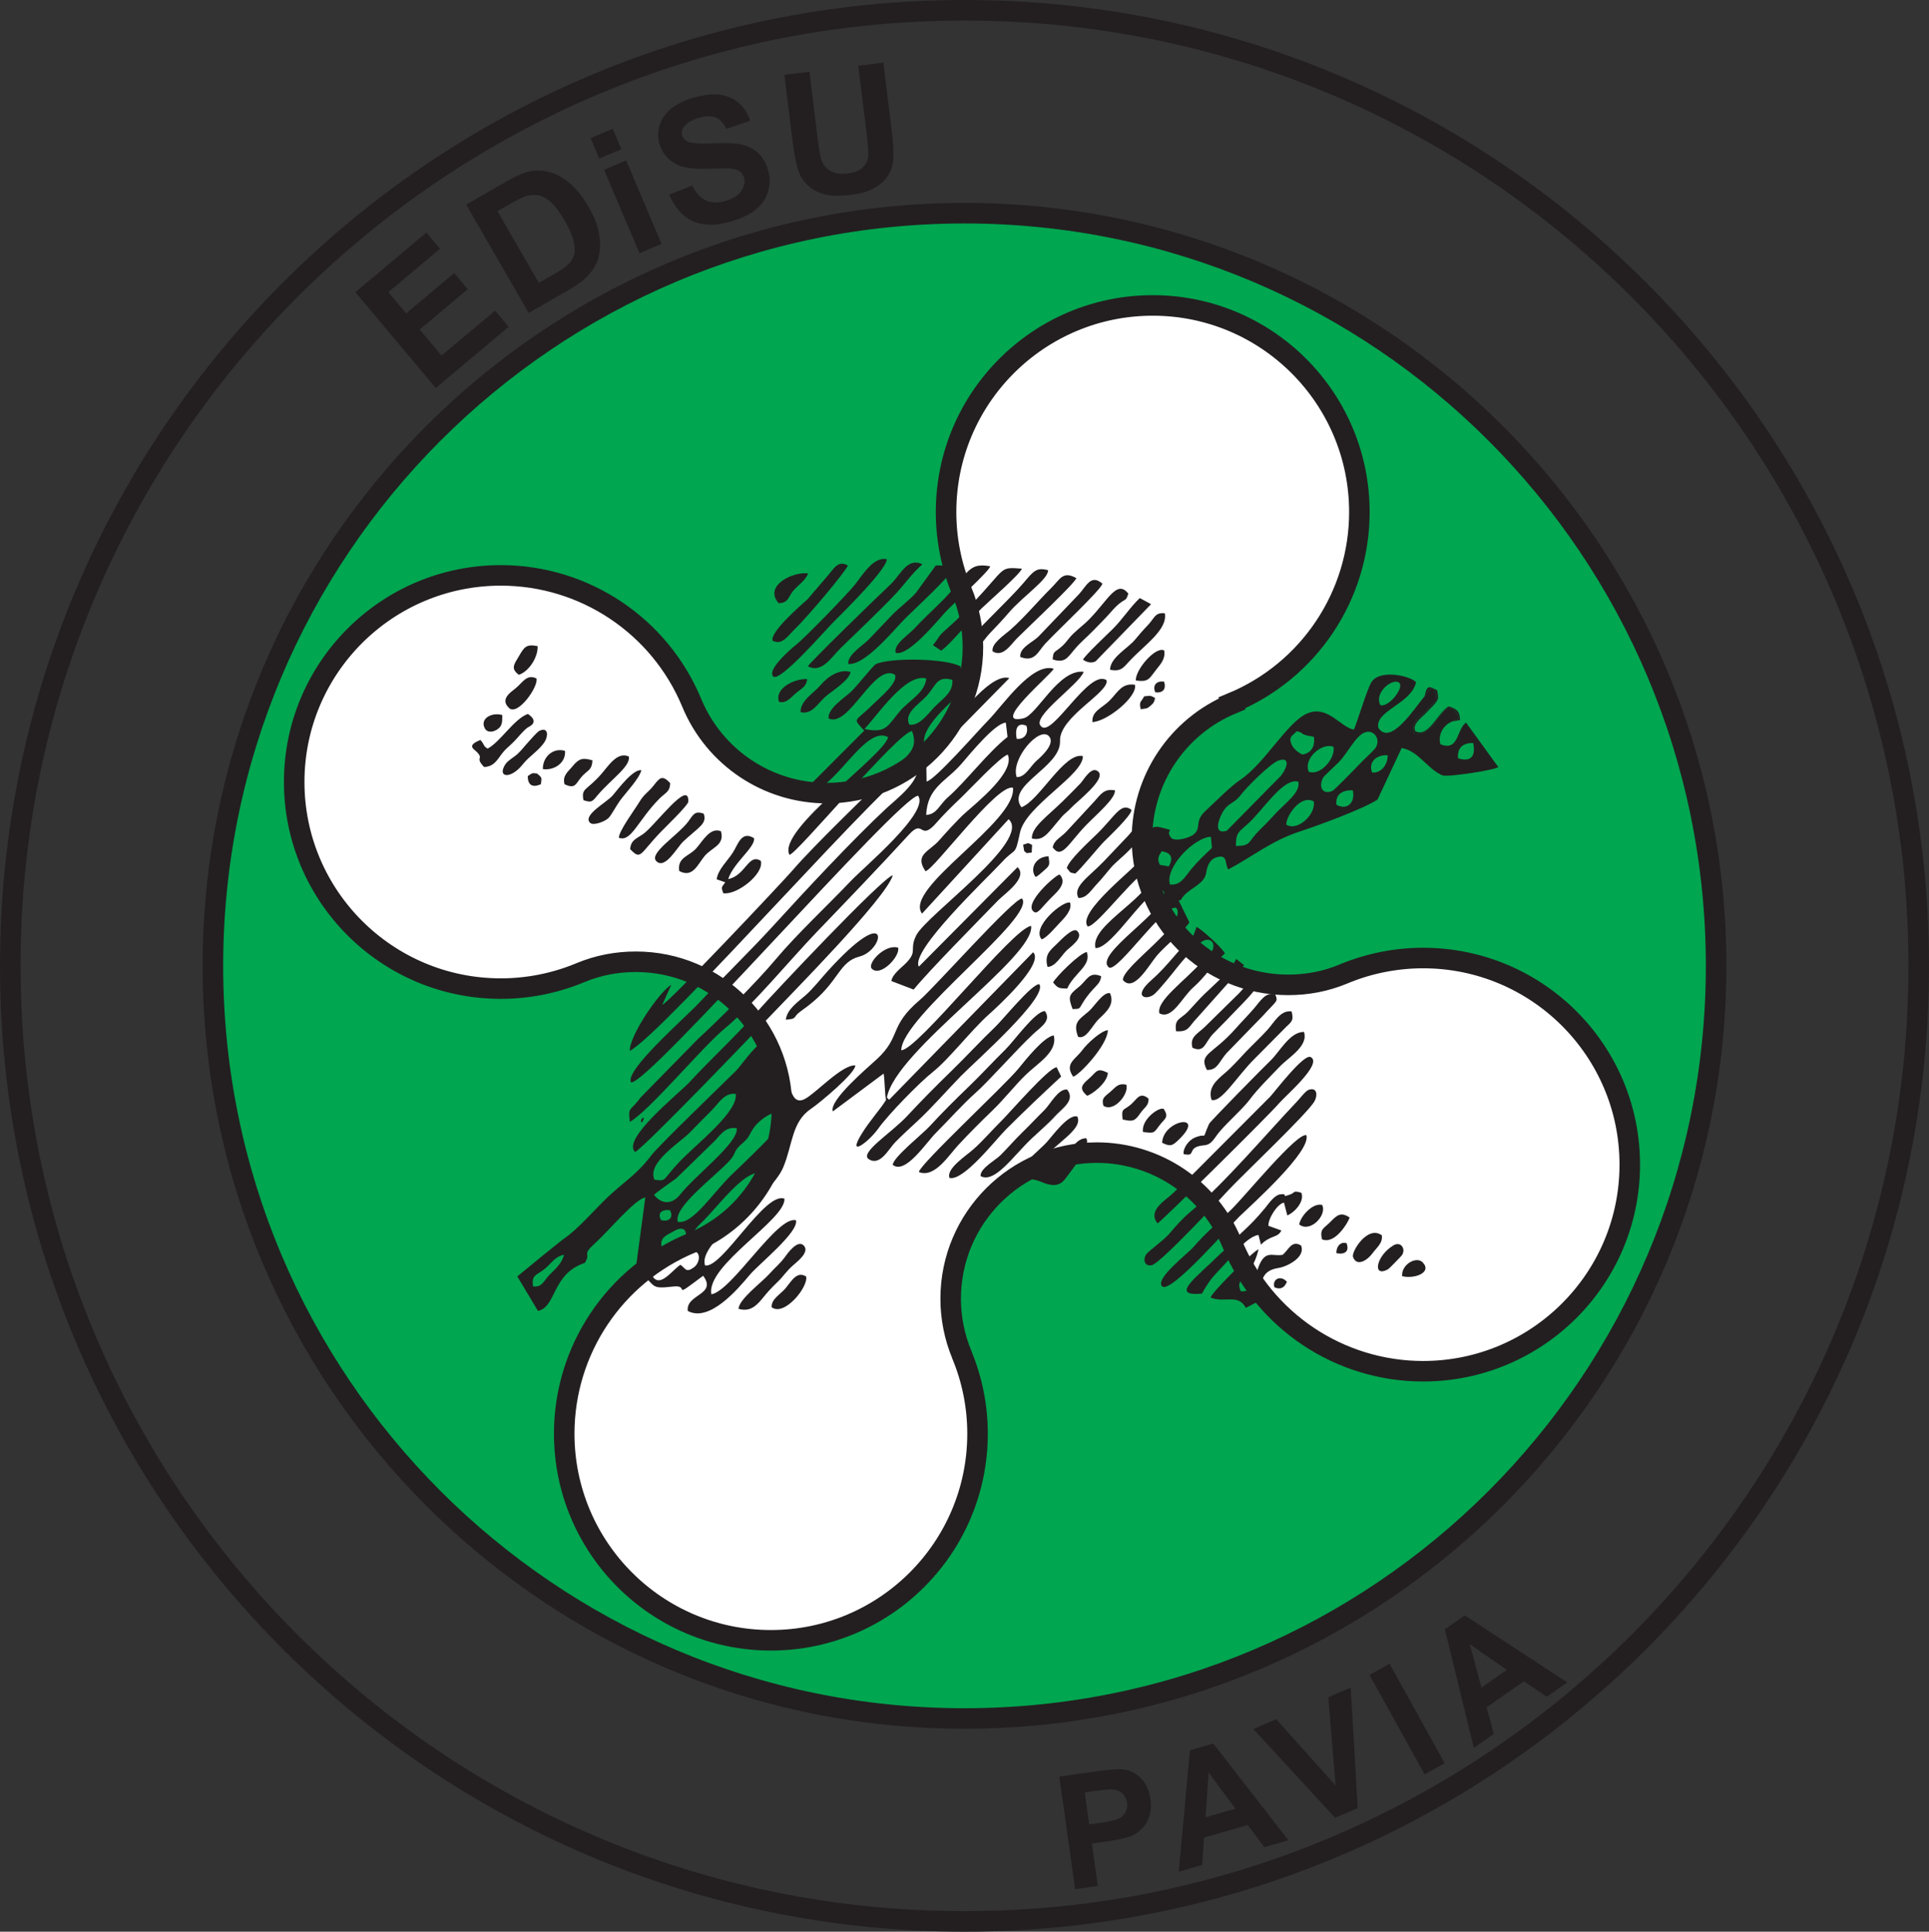 <?xml version="1.0" encoding="UTF-8" standalone="no"?>
<!-- Created with Inkscape (http://www.inkscape.org/) -->

<svg
   xmlns:dc="http://purl.org/dc/elements/1.1/"
   xmlns:cc="http://creativecommons.org/ns#"
   xmlns:rdf="http://www.w3.org/1999/02/22-rdf-syntax-ns#"
   xmlns:svg="http://www.w3.org/2000/svg"
   xmlns="http://www.w3.org/2000/svg"
   xmlns:sodipodi="http://sodipodi.sourceforge.net/DTD/sodipodi-0.dtd"
   xmlns:inkscape="http://www.inkscape.org/namespaces/inkscape"
   id="svg2"
   version="1.1"
   inkscape:version="0.91 r13725"
   xml:space="preserve"
   width="372.612"
   height="373.149"
   viewBox="0 0 372.612 373.149"
   sodipodi:docname="logo_EDISU.svg"><rect x="0" y="0" width="372.612" height="373.149" fill="#333333" stroke="none"/><defs
     id="defs6"><clipPath
       clipPathUnits="userSpaceOnUse"
       id="clipPath16"><path
         d="m 18.827,889.063 623.622,0 0,-870.236 -623.622,0 0,870.236 z"
         id="path18"
         inkscape:connector-curvature="0" /></clipPath></defs><sodipodi:namedview
     pagecolor="#ffffff"
     bordercolor="#666666"
     borderopacity="1"
     objecttolerance="10"
     gridtolerance="10"
     guidetolerance="10"
     inkscape:pageopacity="0"
     inkscape:pageshadow="2"
     inkscape:window-width="3502"
     inkscape:window-height="2031"
     id="namedview4"
     showgrid="false"
     fit-margin-top="0"
     fit-margin-left="0"
     fit-margin-right="0"
     fit-margin-bottom="0"
     inkscape:zoom="0.58818471"
     inkscape:cx="-484.15412"
     inkscape:cy="-348.97693"
     inkscape:window-x="0"
     inkscape:window-y="55"
     inkscape:window-maximized="0"
     inkscape:current-layer="g10" /><g
     id="g10"
     inkscape:groupmode="layer"
     inkscape:label="logo EDiSU_vettoriale"
     transform="matrix(1.25,0,0,-1.25,-240.544,769.684)"><g
       id="g12"><g
         id="g14"
         clip-path="url(#clipPath16)"><g
           id="g20"
           transform="translate(341.481,582.8)"><path
             d="m 0,0 c 64.144,0 116.144,-52.075 116.144,-116.313 0,-64.237 -52,-116.312 -116.144,-116.312 -64.144,0 -116.144,52.075 -116.144,116.312 C -116.144,-52.075 -64.144,0 0,0"
             style="fill:#00a650;fill-opacity:1;fill-rule:evenodd;stroke:none"
             id="path22"
             inkscape:connector-curvature="0" /></g><g
           id="g24"
           transform="translate(341.481,582.8)"><path
             d="m 0,0 c 64.144,0 116.144,-52.075 116.144,-116.313 0,-64.237 -52,-116.312 -116.144,-116.312 -64.144,0 -116.144,52.075 -116.144,116.312 C -116.144,-52.075 -64.144,0 0,0 Z"
             style="fill:none;stroke:#231f20;stroke-width:3.172;stroke-linecap:butt;stroke-linejoin:miter;stroke-miterlimit:22.926;stroke-dasharray:none;stroke-opacity:1"
             id="path26"
             inkscape:connector-curvature="0" /></g><g
           id="g28"
           transform="translate(382.847,506.983)"><path
             d="m 0,0 c -8.439,-3.494 -13.941,-11.728 -13.941,-20.857 0,-12.463 10.116,-22.577 22.582,-22.577 2.965,10e-4 5.788,0.532 8.528,1.668 l 0.113,0.051 c 3.873,1.602 8.028,2.428 12.22,2.428 17.628,0 31.936,-14.303 31.936,-31.928 0,-17.624 -14.308,-31.929 -31.936,-31.929 -12.917,0 -24.562,7.782 -29.502,19.711 l -0.06,0.135 c -3.494,8.437 -11.727,13.938 -20.862,13.938 -12.464,0 -22.581,-10.116 -22.581,-22.577 0,-2.963 0.585,-5.9 1.722,-8.639 l 0.012,-0.052 c 1.602,-3.874 2.416,-7.974 2.416,-12.166 0,-17.626 -14.306,-31.929 -31.935,-31.929 -17.627,0 -31.935,14.303 -31.935,31.929 0,12.914 7.781,24.556 19.715,29.496 l 0.05,0.032 c 8.437,3.492 13.888,11.696 13.888,20.828 0,12.462 -10.115,22.575 -22.581,22.575 -2.965,0 -5.829,-0.549 -8.569,-1.685 l -0.072,-0.03 c -3.875,-1.607 -8.027,-2.435 -12.221,-2.435 -17.628,10e-4 -31.935,14.305 -31.935,31.93 0,17.624 14.307,31.928 31.935,31.928 12.917,0 24.561,-7.779 29.505,-19.709 3.495,-8.437 11.728,-13.939 20.861,-13.939 12.464,0 22.582,10.116 22.582,22.578 0,2.966 -0.581,5.902 -1.719,8.64 -1.605,3.876 -2.431,8.025 -2.431,12.219 0,17.624 14.307,31.928 31.936,31.928 C 5.35,61.563 19.654,47.258 19.654,29.634 19.654,16.72 11.876,5.077 -0.057,0.136 L 0,0 Z"
             style="fill:#ffffff;fill-opacity:1;fill-rule:evenodd;stroke:none"
             id="path30"
             inkscape:connector-curvature="0" /></g><g
           id="g32"
           transform="translate(382.847,506.983)"><path
             d="m 0,0 c -8.439,-3.494 -13.941,-11.728 -13.941,-20.857 0,-12.463 10.116,-22.577 22.582,-22.577 2.965,10e-4 5.788,0.532 8.528,1.668 l 0.113,0.051 c 3.873,1.602 8.028,2.428 12.22,2.428 17.628,0 31.936,-14.303 31.936,-31.928 0,-17.624 -14.308,-31.929 -31.936,-31.929 -12.917,0 -24.562,7.782 -29.502,19.711 l -0.06,0.135 c -3.494,8.437 -11.727,13.938 -20.862,13.938 -12.464,0 -22.581,-10.116 -22.581,-22.577 0,-2.963 0.585,-5.9 1.722,-8.639 l 0.012,-0.052 c 1.602,-3.874 2.416,-7.974 2.416,-12.166 0,-17.626 -14.306,-31.929 -31.935,-31.929 -17.627,0 -31.935,14.303 -31.935,31.929 0,12.914 7.781,24.556 19.715,29.496 l 0.05,0.032 c 8.437,3.492 13.888,11.696 13.888,20.828 0,12.462 -10.115,22.575 -22.581,22.575 -2.965,0 -5.829,-0.549 -8.569,-1.685 l -0.072,-0.03 c -3.875,-1.607 -8.027,-2.435 -12.221,-2.435 -17.628,10e-4 -31.935,14.305 -31.935,31.93 0,17.624 14.307,31.928 31.935,31.928 12.917,0 24.561,-7.779 29.505,-19.709 3.495,-8.437 11.728,-13.939 20.861,-13.939 12.464,0 22.582,10.116 22.582,22.578 0,2.966 -0.581,5.902 -1.719,8.64 -1.605,3.876 -2.431,8.025 -2.431,12.219 0,17.624 14.307,31.928 31.936,31.928 C 5.35,61.563 19.654,47.258 19.654,29.634 19.654,16.72 11.876,5.077 -0.057,0.136 L 0,0 Z"
             style="fill:none;stroke:#231f20;stroke-width:3.172;stroke-linecap:butt;stroke-linejoin:miter;stroke-miterlimit:22.926;stroke-dasharray:none;stroke-opacity:1"
             id="path34"
             inkscape:connector-curvature="0" /></g><g
           id="g36"
           transform="translate(359.904,511.931)"><path
             d="m 0,0 c -3.912,0.444 -7.206,-6.676 -9.294,-7.182 -5.397,-1.308 4.357,6.835 4.658,7.656 -3.365,1.029 -7.919,-5.754 -10.146,-8.004 -1.433,-1.448 -8.299,-9.303 -9.502,-9.42 l -0.044,2.909 12.832,13.059 c -3.644,1.188 -11.136,-10.819 -12.839,-10.92 -1.9,2.815 4.438,7.654 6.275,9.5 l -0.991,3.24 c -2.302,1.261 -10.896,1.376 -13.07,0.348 -0.392,-0.186 -2.992,-3.476 -3.8,-4.232 -1.098,-1.025 -3.654,-2.609 -3.504,-4.167 3.163,-1.522 6.991,8.609 10.24,6.776 0.598,-1.208 -2.41,-3.623 -3.393,-4.607 -2.841,-2.846 -3.217,-1.972 -1.335,-4.045 l -9.177,-9.196 0.278,-0.264 c 4.077,-0.415 8.92,10.486 12.586,8.448 -0.623,-2.895 -17.197,-14.334 -15.251,-18.177 0.963,-0.116 16.781,18.987 18.945,19.113 1.132,-2.968 -0.984,-3.89 -3.148,-6.031 -4.146,-4.101 -12.008,-11.655 -15.225,-15.387 -1.711,-1.985 -19.604,-20.953 -20.21,-20.863 l 1.38,3.072 c -1.81,-1.022 -6.502,-7.885 -6.411,-10.211 5.386,2.852 41.629,44.373 44.197,44.114 1.216,-1.991 -3.047,-5.237 -4.539,-6.624 -5.23,-4.863 -12.527,-12.718 -17.397,-18.055 -3.704,-4.059 -7.791,-8.001 -11.585,-12.047 -2.215,-2.363 -11.544,-10.449 -10.483,-12.262 2.672,-0.371 41.454,44.165 44.355,44.306 1.87,-2.507 -8.319,-10.995 -10.351,-13.134 -3.718,-3.913 -8.347,-8.213 -11.697,-12.205 -2.843,-3.387 -8.64,-9.212 -11.945,-12.226 l -8.903,-9.085 c -1.57,-2.209 -1.961,-1.283 -1.639,-3.75 3.11,1.793 11.065,11.462 14.765,14.523 4.149,3.433 10.106,10.651 14.147,14.852 4.848,5.042 9.51,9.89 14.24,15.046 2.326,2.538 1.602,-1.251 4.286,1.873 0.901,1.051 2.551,2.686 3.591,3.661 1.251,1.174 6.281,6.578 7.37,6.79 1.171,-2.671 -4.771,-7.388 -6.677,-9.091 -0.956,-0.855 -3.068,-3.161 -3.916,-4.138 -1.494,-1.721 -3.903,-2.197 -2.125,-4.776 1.263,0.143 11.056,13.568 13.518,12.897 0.611,-5.332 -16.992,-15.518 -14.052,-19.456 l 13.384,14.592 c 3.622,-3.321 -12.713,-14.799 -14.284,-17.958 -1.087,-2.185 0.222,-2.387 -1.469,-4.168 -0.785,-0.826 -2.223,-1.807 -2.366,-2.887 l 3.44,-1.316 c 2.357,2.898 9.681,10.305 13.01,13.742 1.035,1.069 4.724,3.537 3.045,5.173 l -15.252,-15.371 c -1.393,2.434 10.648,13.758 12.768,16.08 2.296,2.512 2.041,0.791 2.862,4.64 0.888,4.162 9.838,8.901 9.713,11.821 -2.889,0.64 -6.747,-6.941 -9.495,-7.912 -2.459,3.406 6.132,6.154 5.967,10.239 -0.15,3.72 7.642,7.497 7.196,9.391 C 0.84,0.549 -4.92,-10.291 -6.581,-8.433 -8.251,-7.02 -0.721,-2.005 0,0 m -24.333,-1.034 c -3.171,0.877 -7.557,-5.698 -9.547,-7.812 3.433,-0.695 3.516,0.46 5.52,2.808 1.366,1.6 3.886,2.864 4.027,5.004 m -2.608,-7.131 c 1.546,-0.269 2.903,1.714 3.885,2.725 1.251,1.287 2.947,2.273 2.751,4.201 -2.483,0.656 -2.467,-0.902 -4.08,-2.607 -1.185,-1.251 -3.438,-2.582 -2.556,-4.319 m 16.582,-2.194 c 1.21,-0.157 1.898,0.915 1.5,2.026 -1.57,0.631 -1.748,-0.754 -1.5,-2.026 m -13.99,-11.767 c 0.195,4.317 3.073,5.135 5.485,7.935 1.285,1.49 5.173,6.266 6.829,6.33 l 0.261,-2.208 c -2.908,-2.252 -6.534,-6.987 -9.17,-9.288 -1.449,-1.263 -1.704,-2.648 -3.405,-2.769 m 13.987,5.853 c -0.952,2.748 3.474,7.885 4.971,6.337 1.078,-1.115 -1.071,-3.096 -1.868,-3.785 -0.999,-0.862 -1.751,-2.61 -3.103,-2.552"
             style="fill:#231f20;fill-opacity:1;fill-rule:evenodd;stroke:none"
             id="path38"
             inkscape:connector-curvature="0" /></g><g
           id="g40"
           transform="translate(324.6,451.108)"><path
             d="m 0,0 c -2.074,0.104 -6.059,-4.284 -7.777,-5.186 -2.599,-1.363 -2.348,3.564 -3.969,7.95 -1.508,4.085 -5.366,-2.3 -6.735,-3.656 -2.2,-2.178 -11.878,-11.485 -13.036,-13.016 -2.273,-3.001 -4.079,-3.951 -6.717,-6.44 -1.895,-1.788 -4.689,-5.044 -6.748,-6.411 -0.551,-0.367 -7.001,-5.641 -7.244,-5.859 l 3.195,-5.333 c 2.875,0.621 2.138,5.755 7.234,7.42 1.078,1.706 -0.681,1.02 1.714,3.165 1.823,1.632 6.136,6.797 7.637,6.941 l -1.496,-11.143 c 3.485,-2.42 1.836,-3.076 5.78,-2.613 2.821,0.331 -0.557,-2.239 4.652,1.666 2.223,-2.964 -2.726,-2.834 -2.369,-5.441 3.355,-1.786 7.689,3.33 9.588,5.598 1.378,1.645 7.567,6.572 7.128,8.414 -2.874,0.798 -9.862,-10.894 -13.07,-11.44 -0.904,4.468 11.529,11.535 11.287,14.779 -3.029,1.162 -9.59,-10.77 -12.258,-10.326 -1.286,3.587 10.042,10.345 12.068,15.163 1.496,3.559 1.269,7.037 4.346,9.094 C -5.527,-5.829 0.109,-1.133 0,0 m -31.028,-17.673 c 1.992,-0.243 1.13,-0.105 3.8,2.707 2.744,2.89 9.175,7.808 8.756,10.554 -1.759,0.25 -2.688,-1.534 -3.803,-2.627 -1.152,-1.128 -2.199,-2.232 -3.331,-3.377 -1.565,-1.578 -6.636,-4.668 -5.422,-7.257 m 3.606,-6.491 c -0.732,2.21 5.643,6.902 8.001,9.437 1.062,1.142 0.499,1.419 1.926,2.639 1.31,1.12 0.956,1.247 1.828,2.47 0.885,1.24 3.89,3.639 4.977,1.414 -0.429,-1.035 -6.881,-7.255 -8.148,-8.441 -3.034,-2.834 -6.306,-8.095 -8.584,-7.519 m -3.674,4.143 c 1.229,-1.565 2.901,-1.405 4.037,0.055 2.277,2.924 9.081,8.056 8.741,10.249 -1.633,0.266 -2.361,-0.802 -3.373,-1.927 l -5.989,-5.832 c -0.575,-0.414 -3.226,-2.254 -3.416,-2.545 m 6.295,-7.168 c -0.824,1.41 0.58,2.393 1.426,3.266 2.484,2.566 6.286,7.623 8.61,7.282 0.077,-1.219 -3.436,-4.762 -4.405,-5.85 -1.064,-1.196 -4.103,-4.946 -5.631,-4.698 m -5.235,3.294 c -0.724,1.464 0.775,1.64 1.411,1.502 0.65,-1.265 -0.35,-1.842 -1.411,-1.502 m 1.907,-1.779 c -0.73,-0.447 -1.852,-0.784 -1.849,-1.871 0.003,-1.175 1.132,-1.582 2.125,-1.052 2.248,1.2 2.361,4.538 -0.276,2.923 m -21.666,-8.484 c -0.274,1.903 0.607,1.675 1.906,2.789 1.009,0.866 1.518,1.835 2.88,2.104 -0.242,-1.148 -1.199,-2.102 -2.059,-2.924 -1.183,-1.128 -1.221,-2.136 -2.727,-1.969 m 22.784,3.34 c -1.042,-0.633 -2.715,-3.012 -3.879,-2.249 -1.467,0.96 0.954,3.27 2.132,3.508 1.693,0.344 0.865,-0.724 2.4,0.284 2.531,1.662 2.694,-1.041 1.402,-1.954 -1.226,-0.867 -1.222,-0.187 -2.055,0.411"
             style="fill:#231f20;fill-opacity:1;fill-rule:evenodd;stroke:none"
             id="path42"
             inkscape:connector-curvature="0" /></g><g
           id="g44"
           transform="translate(416.821,504.244)"><path
             d="m 0,0 1.121,0.601 c -2.368,4.588 -3.387,-3.143 -6.892,-2.474 -0.755,1.217 0.339,2.149 1.149,2.89 0.666,0.611 1.574,1.778 2.303,2.26 -0.282,2.201 -0.781,2.505 -1.919,0.637 -1.388,-1.593 -5.24,-7.818 -7.152,-4.889 -0.553,2.667 5.072,3.666 5.828,7.048 -0.751,0.942 -5.72,2.153 -6.963,-0.099 -0.649,-1.174 -2.021,-5.716 -2.639,-7.219 -2.018,0.297 -3.999,3.806 -7.164,2.517 -3.094,-1.259 -6.546,-7.705 -10.405,-10.287 -1.569,-1.05 -3.904,-3.45 -5.383,-4.814 -1.749,-1.615 -0.56,-2.546 -1.778,-3.592 -0.674,-0.578 -3.06,-1.25 -3.587,-0.465 -0.945,1.406 1.103,0.83 -1.345,1.484 -2.993,0.797 -0.942,-2.049 -2.716,-4.384 -1.444,-1.901 -10.484,-8.705 -8.765,-10.887 1.585,-0.005 8.014,9.173 10.397,9.229 0.265,-4.464 -10.124,-8.801 -9.192,-12.57 2.74,-0.107 8.37,10.163 10.508,8.803 1.402,-2.56 -11.204,-9.868 -8.36,-11.834 1.497,-0.415 8.485,9.9 10.341,9.242 1.844,-2.395 -8.371,-9.024 -8.25,-11.145 1.7,-2.013 4.023,2.331 5.266,3.796 1.286,1.513 4.571,4.182 4.997,5.137 l -1.629,3.319 0.367,0.181 c 0.872,1.707 3.569,2.181 3.864,4.12 0.149,0.978 0.499,2.111 1.669,2.434 1.717,0.473 1.19,-1.086 1.748,-1.896 3.744,1.968 6.636,4.436 11.159,5.899 2.692,0.87 9.798,3.496 11.906,4.898 l 3.73,7.968 c 2.64,-0.467 3.931,-3.221 6.303,-4.23 0.726,-0.309 8.112,0.811 8.628,1.288 L 2.161,-0.165 C 0.654,-1.25 1.084,-4.666 -1.798,-3.512 -2.229,-2.021 -1.334,-0.551 0,0 m -11.071,2.525 c -1.062,1.991 2.018,4.326 2.921,3.445 0.766,-0.747 -1.617,-3.802 -2.921,-3.445 m -13.77,-5.988 c 0.249,-0.682 1.148,-1.441 1.755,-1.634 1.372,0.259 1.925,1.263 1.748,2.712 -0.661,0.198 -0.887,0.133 -1.342,0.298 -0.793,0.287 -0.275,0.335 -1.309,0.589 -0.609,-0.671 -1.293,-0.762 -0.852,-1.965 m 11.611,1.849 c -1.585,-0.32 -2.795,-3.161 -4.258,-4.648 -0.336,-0.341 -2.259,-2.158 -2.332,-2.263 -0.857,-1.243 -0.4,-2.939 1.346,-2.195 0.286,0.121 3.991,3.928 4.484,4.455 0.479,0.511 2.061,1.911 2.268,2.344 0.643,1.342 -0.371,2.538 -1.508,2.307 m -8.92,-6.139 c -0.881,2.098 2.162,4.588 3.828,3.83 0.353,-1.692 -1.999,-4.542 -3.828,-3.83 m 23.082,2.07 c -0.17,1.651 0.799,2.4 2.335,2.359 0.412,-1.964 -0.3,-3.01 -2.335,-2.359 m -13.286,-2.195 c -0.642,1.603 0.708,2.806 2.404,2.662 0.042,-1.408 -0.997,-2.803 -2.404,-2.662 m -14.429,1.867 c -1.222,-0.391 -4.954,-4.13 -5.823,-5.277 -1.113,-1.467 -1.879,-1.17 -2.773,-2.607 -0.56,-0.901 -1.707,-3.671 0.559,-2.989 l 8.143,8.263 c 0.861,0.804 2.06,3.305 -0.106,2.61 M -33.4,-19.238 c 2.214,0.033 1.888,0.526 3.109,1.876 0.78,0.862 1.587,1.566 2.382,2.466 2.135,2.417 4.47,3.761 4.164,5.594 -2.345,0.693 -5.515,-4.47 -7.814,-6.519 -1.386,-1.236 -1.864,-1.344 -1.841,-3.417 m 15.542,6.367 c -0.226,1.695 1.042,2.313 2.52,2.239 0.418,-1.886 -0.864,-3.15 -2.52,-2.239 m -7.735,-3.083 c -0.21,1.016 2.073,4.784 4.218,3.614 0.385,-1.943 -2.45,-4.674 -4.218,-3.614 m -18.001,-9.226 c 1.711,-0.217 2.385,1.306 3.366,2.454 1.232,1.439 1.841,1.939 3.128,3.201 l -0.168,1.71 c -2.501,-0.052 -7.118,-4.65 -6.326,-7.365 m -1.541,3.023 c -0.462,0.873 -0.265,1.279 0.253,2.108 1.492,-0.22 1.843,-0.995 1.118,-2.34 l -1.371,0.232 z"
             style="fill:#231f20;fill-opacity:1;fill-rule:evenodd;stroke:none"
             id="path46"
             inkscape:connector-curvature="0" /></g><g
           id="g48"
           transform="translate(329.36,445.764)"><path
             d="m 0,0 c -0.927,-1.488 -2.491,-3.172 -3.734,-5.179 -2.422,-3.907 1.037,-1.337 2.526,0.752 1.556,2.184 6.32,7.079 8.439,8.757 2.485,1.968 5.948,6.468 8.607,8.844 1.536,1.372 8.665,7.916 6.886,9.652 L 0.473,0.03 0.127,0.368 C 1.453,7.688 23.056,22.088 22.419,26.892 19.634,26.626 4.869,7.681 2.347,7.681 2.393,12.896 23.235,28.261 21.014,31.131 19.721,31.202 7.483,17.375 5.221,15.456 0.355,11.327 2.416,9.844 -1.443,6.283 -2.846,4.988 -8.879,-0.111 -8.222,-1.766 l 7.837,5.838 C -0.207,3.453 -0.211,0.821 0,0"
             style="fill:#231f20;fill-opacity:1;fill-rule:evenodd;stroke:none"
             id="path50"
             inkscape:connector-curvature="0" /></g><g
           id="g52"
           transform="translate(290.581,437.716)"><path
             d="M 0,0 C 1.653,0.95 17.933,17.907 20.542,20.666 24.021,24.344 38.8,39.227 39.818,42.771 38.198,42.411 21.072,24.218 18.789,21.603 15.547,17.887 11.722,14.402 8.388,10.784 6.803,9.065 -2.164,1.986 0,0"
             style="fill:#231f20;fill-opacity:1;fill-rule:evenodd;stroke:none"
             id="path54"
             inkscape:connector-curvature="0" /></g><g
           id="g56"
           transform="translate(395.58,445.588)"><path
             d="m 0,0 c 0.467,0.866 0.426,2.151 -0.867,1.76 -0.521,-0.157 -1.33,-1.274 -1.788,-1.755 -4.776,-5.03 -11.379,-12.846 -16.498,-17.086 -1.178,-0.976 -2.315,-2.246 -3.3,-3.418 -0.825,-0.981 -3.236,-2.693 -3.563,-3.178 -0.575,-0.852 -0.222,-1.952 0.887,-1.674 1.398,0.351 10.932,10.642 11.935,11.713 C -10.985,-11.279 -0.975,-1.808 0,0"
             style="fill:#231f20;fill-opacity:1;fill-rule:evenodd;stroke:none"
             id="path58"
             inkscape:connector-curvature="0" /></g><g
           id="g60"
           transform="translate(353.035,463.655)"><path
             d="m 0,0 c -1.15,0.067 -5.582,-5.432 -6.784,-6.58 -2.313,-2.21 -4.503,-4.606 -6.828,-6.865 -2.203,-2.14 -4.714,-4.667 -6.787,-6.91 -2.42,-2.617 -7.489,-5.734 -5.928,-6.705 1.761,-1.095 3.047,1.604 4.079,2.649 1.016,1.031 2.368,2.282 3.439,3.269 2.093,1.928 4.63,4.825 6.726,6.974 C -9.981,-12.015 1.447,-1.957 0,0"
             style="fill:#231f20;fill-opacity:1;fill-rule:evenodd;stroke:none"
             id="path62"
             inkscape:connector-curvature="0" /></g><g
           id="g64"
           transform="translate(371.309,426.69)"><path
             d="m 0,0 c 0.314,0.034 17.117,16.598 18.884,18.669 0.888,1.042 6.73,6.038 4.776,7.035 -1.049,0.535 -5.344,-5.113 -6.237,-6.107 L 4.817,6.957 C 3.587,5.926 2.829,4.952 1.463,3.87 0.266,2.921 -1.275,1.556 0,0"
             style="fill:#231f20;fill-opacity:1;fill-rule:evenodd;stroke:none"
             id="path66"
             inkscape:connector-curvature="0" /></g><g
           id="g68"
           transform="translate(394.309,440.318)"><path
             d="m 0,0 c -1.462,0.418 -9.238,-9.15 -11.543,-11.43 -1.806,-1.783 -4.354,-4.005 -5.934,-5.881 -0.795,-0.945 -6.018,-4.902 -4.8,-6.054 1.292,-1.224 10.521,9.431 11.899,10.767 C -8.381,-10.661 0.79,-2.476 0,0"
             style="fill:#231f20;fill-opacity:1;fill-rule:evenodd;stroke:none"
             id="path70"
             inkscape:connector-curvature="0" /></g><g
           id="g72"
           transform="translate(330.398,435.729)"><path
             d="m 0,0 c 1.955,-1.532 5.129,3.424 6.704,4.987 1.88,1.87 4.099,4.385 6.01,6.073 2.168,1.914 6.363,6.723 9.046,9.219 1.11,1.031 2.814,2.027 1.741,3.491 -1.472,-0.004 -4.8,-4.669 -6.053,-5.895 C 15.474,15.942 13.535,13.807 11.573,11.933 9.691,10.136 7.46,7.896 5.711,5.984 4.606,4.772 0.011,1.143 0,0"
             style="fill:#231f20;fill-opacity:1;fill-rule:evenodd;stroke:none"
             id="path74"
             inkscape:connector-curvature="0" /></g><g
           id="g76"
           transform="translate(334.427,434.626)"><path
             d="m 0,0 c 2.393,-0.988 4.584,2.528 6.021,4.089 1.685,1.83 3.537,3.68 5.333,5.406 1.785,1.717 3.436,3.84 5.187,5.55 1.8,1.757 4.949,3.524 4.301,6.066 C 19.293,20.896 16.429,17.252 15.365,15.953 13.273,13.401 0.17,1.217 0,0"
             style="fill:#231f20;fill-opacity:1;fill-rule:evenodd;stroke:none"
             id="path78"
             inkscape:connector-curvature="0" /></g><g
           id="g80"
           transform="translate(377.345,472.504)"><path
             d="m 0,0 c -0.474,-1.18 -0.305,-1.37 -1.466,-2.369 -1.148,-0.989 -3.192,-3.833 -5.464,-5.804 -3.136,-2.721 -0.724,-3.284 0.493,-2.13 0.812,0.768 2.706,3.104 3.47,4.088 0.765,0.985 2.644,3.102 3.655,3.858 0.976,0.729 2.063,0.343 1.9,-0.816 -0.115,-0.82 -1.14,-1.511 -1.668,-2.103 -2.802,-3.139 -7.182,-6.144 -6.666,-8.079 2.011,-1.04 3.505,2.528 5.305,4.075 1.556,1.338 2.999,3.531 4.812,5.189 C 3.901,-3.166 0.809,-0.393 0,0"
             style="fill:#231f20;fill-opacity:1;fill-rule:evenodd;stroke:none"
             id="path82"
             inkscape:connector-curvature="0" /></g><g
           id="g84"
           transform="translate(375.337,437.402)"><path
             d="m 0,0 c 2.131,-0.496 0.283,1.121 3.177,1.353 1.202,0.095 1.541,1.125 2.424,2.154 1.326,1.547 3.658,3.597 4.681,4.995 1.06,1.446 3.284,3.67 4.616,5.054 1.382,1.434 4.423,3.137 3.704,5.316 -2.171,0.044 -3.773,-3.098 -5.148,-4.401 C 12.522,13.587 4.108,5.052 3.933,4.654 2.669,1.787 3.898,3.418 1.751,2.55 0.807,2.168 -0.101,0.943 0,0"
             style="fill:#231f20;fill-opacity:1;fill-rule:evenodd;stroke:none"
             id="path86"
             inkscape:connector-curvature="0" /></g><g
           id="g88"
           transform="translate(388.448,426.309)"><path
             d="M 0,0 C -0.075,1.122 1.41,3.435 2.402,3.587 L 2.916,1.611 C 4.099,2.098 5.623,3.821 5.082,5.116 3.706,5.5 4.231,5.159 3.35,4.842 1.707,4.249 3.245,5.045 1.854,4.872 0.91,4.756 0.049,3.444 -0.502,2.771 c -2.701,-3.297 -4.144,-4.033 -5.795,-6.018 -0.4,-0.482 -0.726,-0.663 -1.235,-1.167 -3.568,-3.539 -7.866,-6.543 -2.751,-6.059 1.572,2.756 1.878,2.695 3.867,4.92 1.068,1.197 3.1,3.84 4.876,4.155 l 0.38,-1.503 c 1.531,1.517 2.606,1.008 3.156,2.183 L 0,0 Z"
             style="fill:#231f20;fill-opacity:1;fill-rule:evenodd;stroke:none"
             id="path90"
             inkscape:connector-curvature="0" /></g><g
           id="g92"
           transform="translate(384.195,416.185)"><path
             d="M 0,0 C -1.118,2.197 1.577,1.706 2.726,6.485 2.072,6.399 -4.621,-0.261 -4.682,-0.96 c 2.134,-0.896 4.253,0.66 5.441,-1.59 l 2.586,1.339 C 2.982,1.185 2.979,3.186 5.775,3.608 7.153,3.814 10.057,5.296 9.286,7.094 7.862,7.931 7.423,6.506 6.47,5.651 4.847,5.323 3.706,6.595 2.622,3.509 2.127,2.098 2.316,-0.1 0,0"
             style="fill:#231f20;fill-opacity:1;fill-rule:evenodd;stroke:none"
             id="path94"
             inkscape:connector-curvature="0" /></g><g
           id="g96"
           transform="translate(353.295,435.24)"><path
             d="M 0,0 C -0.075,2.811 6.804,5.564 5.613,7.969 4.204,8.356 1.846,5.05 0.875,3.975 -0.055,2.944 -3.14,0.44 -3.506,-0.662 -2.666,-1.9 -1.582,-1.456 0.048,-2.141 1.488,-2.746 2.8,-3.001 3.794,-1.609 4.768,-0.247 7.745,3.222 7.016,4.592 4.395,4.775 2.96,-1.782 0,0"
             style="fill:#231f20;fill-opacity:1;fill-rule:evenodd;stroke:none"
             id="path98"
             inkscape:connector-curvature="0" /></g><g
           id="g100"
           transform="translate(329.475,529.329)"><path
             d="m 0,0 c -2.1,0.428 -3.734,-2.453 -5.005,-4.021 -1.268,-1.564 -7.737,-8.199 -9.034,-9.219 -0.84,-0.661 -4.508,-3.846 -3.516,-4.873 0.98,-1.015 8.084,7.173 9.217,8.307 C -6.805,-8.272 -0.01,-1.596 0,0"
             style="fill:#231f20;fill-opacity:1;fill-rule:evenodd;stroke:none"
             id="path102"
             inkscape:connector-curvature="0" /></g><g
           id="g104"
           transform="translate(323.522,513.145)"><path
             d="m 0,0 c 2.547,-0.299 7.071,5.294 8.786,7.024 1.346,1.359 7.498,6.972 7.721,8.169 l -2.983,0.028 -3.07,-4.231 C 9.341,9.75 7.89,8.747 6.701,7.49 5.498,6.216 4.364,5.051 3.163,3.78 2.323,2.891 -0.183,1.404 0,0"
             style="fill:#231f20;fill-opacity:1;fill-rule:evenodd;stroke:none"
             id="path106"
             inkscape:connector-curvature="0" /></g><g
           id="g108"
           transform="translate(339.162,433.717)"><path
             d="m 0,0 c 2.145,-0.557 7.09,5.854 8.726,7.494 2.775,2.783 5.633,5.48 8.526,8.172 l -0.687,1.43 C 15.342,17.078 9.364,10.137 7.982,8.772 6.548,7.355 5.245,5.815 3.718,4.445 2.603,3.445 -0.547,1.433 0,0"
             style="fill:#231f20;fill-opacity:1;fill-rule:evenodd;stroke:none"
             id="path110"
             inkscape:connector-curvature="0" /></g><g
           id="g112"
           transform="translate(317.277,512.777)"><path
             d="m 0,0 c 2.164,-1.123 3.568,1.35 5.082,2.831 2.438,2.388 6.425,6.139 8.64,8.542 1.414,1.535 2.402,3.019 3.987,4.4 C 15.31,16.884 14.358,14.13 12.74,12.627 10.769,10.796 0.245,0.554 0,0"
             style="fill:#231f20;fill-opacity:1;fill-rule:evenodd;stroke:none"
             id="path114"
             inkscape:connector-curvature="0" /></g><g
           id="g116"
           transform="translate(330.861,514.861)"><path
             d="m 0,0 c 1.93,-0.557 6.376,4.88 7.689,6.319 1.06,1.163 6.801,6.318 6.903,7.057 C 10.814,14.052 11.297,11.988 6.563,7.43 5.34,6.252 4.083,5.048 2.934,3.818 1.894,2.707 -0.416,1.274 0,0"
             style="fill:#231f20;fill-opacity:1;fill-rule:evenodd;stroke:none"
             id="path118"
             inkscape:connector-curvature="0" /></g><g
           id="g120"
           transform="translate(343.97,433.991)"><path
             d="m 0,0 c 2.181,-1.161 5.022,3.081 7.81,5.738 1.002,0.955 2.767,2.477 3.585,3.405 1.177,1.338 3.318,2.529 1.973,4.241 C 11.95,13.511 10.81,11.135 9.821,10.169 8.688,9.063 7.666,7.939 6.491,6.806 5.258,5.616 4.24,4.392 3.066,3.232 2.232,2.41 -0.127,1.165 0,0"
             style="fill:#231f20;fill-opacity:1;fill-rule:evenodd;stroke:none"
             id="path122"
             inkscape:connector-curvature="0" /></g><g
           id="g124"
           transform="translate(379.652,445.777)"><path
             d="m 0,0 c 1.524,-0.502 3.932,3.672 6.695,6.396 l 4.942,4.985 c 0.901,0.802 1.035,1.069 0.738,2.291 C 10.66,13.899 9.74,12.043 8.67,10.854 7.672,9.744 6.39,8.555 5.345,7.465 4.209,6.279 3.32,5.207 2.014,4.092 0.713,2.983 -0.564,1.885 0,0"
             style="fill:#231f20;fill-opacity:1;fill-rule:evenodd;stroke:none"
             id="path126"
             inkscape:connector-curvature="0" /></g><g
           id="g128"
           transform="translate(337.869,515.194)"><path
             d="m 0,0 c 1.482,1.023 4.792,5.122 6.273,6.558 1.09,1.055 5.952,5.298 6.21,6.118 C 8.903,12.939 10.166,12.898 4.917,7.382 3.98,6.398 2.686,4.991 1.715,4.135 -0.968,1.769 0.235,2.715 -1.268,0.853 L 0,0 Z"
             style="fill:#231f20;fill-opacity:1;fill-rule:evenodd;stroke:none"
             id="path130"
             inkscape:connector-curvature="0" /></g><g
           id="g132"
           transform="translate(313.868,458.168)"><path
             d="m 0,0 c 1.909,0.137 0.954,0.351 2.32,1.317 0.848,0.6 1.21,0.873 1.975,1.521 3.922,3.321 4.039,6.137 7.071,6.912 3.979,1.017 5.083,8.789 -4.959,-2.319 C 5.376,6.291 4.163,4.745 3.066,3.783 1.971,2.82 0.191,1.643 0,0"
             style="fill:#231f20;fill-opacity:1;fill-rule:evenodd;stroke:none"
             id="path134"
             inkscape:connector-curvature="0" /></g><g
           id="g136"
           transform="translate(345.822,515.091)"><path
             d="m 0,0 c 1.607,-1.002 2.824,1.069 3.776,2.02 1.74,1.738 8.983,8.534 9.162,9.294 C 10.873,12.465 10.468,11.197 9.112,9.847 6.848,7.592 5.053,5.375 2.734,3.319 1.862,2.546 -0.242,1.204 0,0"
             style="fill:#231f20;fill-opacity:1;fill-rule:evenodd;stroke:none"
             id="path138"
             inkscape:connector-curvature="0" /></g><g
           id="g140"
           transform="translate(350.093,514.227)"><path
             d="m 0,0 c 2.249,-0.897 2.755,0.858 3.85,2.033 1.884,2.026 8.693,8.394 8.844,9.291 -1.779,1.543 -2.466,-0.384 -3.619,-1.63 L 2.772,3.107 C 1.84,2.224 -0.12,1.425 0,0"
             style="fill:#231f20;fill-opacity:1;fill-rule:evenodd;stroke:none"
             id="path142"
             inkscape:connector-curvature="0" /></g><g
           id="g144"
           transform="translate(304.967,479.893)"><path
             d="M 0,0 C 0.765,2.487 4.243,4.966 3.987,6.322 2.034,7.54 1.524,5.35 0.704,4.081 -0.138,2.779 -1.611,1.441 -1.78,-0.036 l 1.325,-0.461 C -1.049,-1.33 -1.126,-1.189 -0.759,-2.188 1.348,-2.505 5.572,0.817 5.042,2.813 3.12,4.048 2.704,0.545 0,0"
             style="fill:#231f20;fill-opacity:1;fill-rule:evenodd;stroke:none"
             id="path146"
             inkscape:connector-curvature="0" /></g><g
           id="g148"
           transform="translate(311.817,516.743)"><path
             d="m 0,0 c 1.493,-0.798 2.383,0.774 3.522,1.867 1.771,1.7 7.28,8.196 8.133,9.737 C 9.988,12.578 9.342,10.845 8.274,9.746 L 5.42,6.409 C 4.351,5.449 -0.41,1.325 0,0"
             style="fill:#231f20;fill-opacity:1;fill-rule:evenodd;stroke:none"
             id="path150"
             inkscape:connector-curvature="0" /></g><g
           id="g152"
           transform="translate(341.65,516.213)"><path
             d="m 0,0 c 1.441,-1.915 2.788,0.656 3.585,1.497 1.05,1.108 2.092,2.183 3.095,3.359 2.161,2.533 6.15,5.173 6.06,6.563 C 10.926,11.897 10.51,11.292 8.878,9.368 6.827,6.952 0.201,0.687 0,0"
             style="fill:#231f20;fill-opacity:1;fill-rule:evenodd;stroke:none"
             id="path154"
             inkscape:connector-curvature="0" /></g><g
           id="g156"
           transform="translate(378.938,450.405)"><path
             d="m 0,0 c 1.64,-0.074 1.878,1.284 3.052,2.612 l 5.563,5.72 c 2.27,2.499 2.402,2.174 1.954,3.329 C 9.063,12.137 8.227,10.587 7.239,9.453 6.304,8.378 5.361,7.43 4.418,6.362 0.872,2.353 -1.327,2.532 0,0"
             style="fill:#231f20;fill-opacity:1;fill-rule:evenodd;stroke:none"
             id="path158"
             inkscape:connector-curvature="0" /></g><g
           id="g160"
           transform="translate(355.11,513.843)"><path
             d="m 0,0 c 1.913,-0.625 2.308,0.303 3.406,1.59 0.972,1.139 1.784,1.757 2.822,2.83 0.954,0.986 1.846,1.847 2.752,2.889 2.221,2.552 2.205,1.26 2.708,2.849 C 9.922,12.426 8.565,9.156 5.58,6.137 4.58,5.125 3.408,4.355 2.534,3.277 1.984,2.598 1.8,2.305 1.098,1.746 0.229,1.053 0.067,1.225 0,0"
             style="fill:#231f20;fill-opacity:1;fill-rule:evenodd;stroke:none"
             id="path162"
             inkscape:connector-curvature="0" /></g><g
           id="g164"
           transform="translate(306.569,413.482)"><path
             d="m 0,0 c 1.64,-0.479 2.639,0.33 3.611,1.521 0.8,0.982 1.38,1.654 2.441,2.664 C 6.93,5.019 7.354,5.811 8.515,6.81 9.208,7.406 11.017,8.837 10.056,9.798 9.108,10.746 7.576,8.587 7.114,7.949 6.415,6.989 5.519,6.265 4.666,5.309 3.585,4.098 0.023,1.461 0,0"
             style="fill:#231f20;fill-opacity:1;fill-rule:evenodd;stroke:none"
             id="path166"
             inkscape:connector-curvature="0" /></g><g
           id="g168"
           transform="translate(376.71,453.827)"><path
             d="M 0,0 C 1.881,-0.831 1.897,0.8 3.162,2.126 4.045,3.051 4.923,3.888 5.813,4.843 7.557,6.714 9.722,8.6 10.834,10.84 L 9.419,11.812 C 8.662,10.066 8.788,10.181 7.269,8.498 L 1.847,3.17 C 0.771,2.148 -0.471,1.659 0,0"
             style="fill:#231f20;fill-opacity:1;fill-rule:evenodd;stroke:none"
             id="path170"
             inkscape:connector-curvature="0" /></g><g
           id="g172"
           transform="translate(351.889,486.17)"><path
             d="M 0,0 C 1.885,-0.433 2.476,0.866 4.623,3.354 5.016,3.809 5.485,4.113 5.99,4.662 6.951,5.708 11.497,9.141 10.283,10.311 9.224,11.333 8.034,9.064 7.509,8.516 6.659,7.63 5.67,6.64 4.837,5.819 2.366,3.387 -0.062,1.767 0,0"
             style="fill:#231f20;fill-opacity:1;fill-rule:evenodd;stroke:none"
             id="path174"
             inkscape:connector-curvature="0" /></g><g
           id="g176"
           transform="translate(267.246,497.213)"><path
             d="M 0,0 C 1.274,0.063 1.794,0.733 2.504,1.725 3.332,2.88 3.67,2.981 4.602,3.923 5.413,4.743 5.899,5.477 6.727,6.106 6.86,6.207 8.722,6.889 6.762,8.203 4.649,7.467 2.482,3.853 0.542,2.847 -0.23,3.31 0.162,3.366 -0.572,4.175 -2.799,3.323 -1.534,2.75 -1.122,2.325 0.033,1.133 -1.509,1.588 0,0"
             style="fill:#231f20;fill-opacity:1;fill-rule:evenodd;stroke:none"
             id="path178"
             inkscape:connector-curvature="0" /></g><g
           id="g180"
           transform="translate(358.584,480.747)"><path
             d="M 0,0 C 0.707,0.501 3.572,4.053 4.448,4.931 5.273,5.756 8.698,8.996 8.704,9.841 7.089,11.124 6.184,8.861 3.313,6.072 2.243,5.032 -1.1,1.977 -1.29,0.833 -0.545,0.024 -1.056,0.235 0,0"
             style="fill:#231f20;fill-opacity:1;fill-rule:evenodd;stroke:none"
             id="path182"
             inkscape:connector-curvature="0" /></g><g
           id="g184"
           transform="translate(359.788,513.797)"><path
             d="M 0,0 C 0.547,-0.365 1.312,-0.618 1.966,-0.238 L 10.519,8.577 8.782,9.525 C 7.3,8.148 6.088,6.202 4.543,4.691 3.803,3.967 0.2,0.563 0,0"
             style="fill:#231f20;fill-opacity:1;fill-rule:evenodd;stroke:none"
             id="path186"
             inkscape:connector-curvature="0" /></g><g
           id="g188"
           transform="translate(374.176,456.383)"><path
             d="M 0,0 C 2.005,-0.141 1.938,0.729 3.227,2.039 L 10.509,10.21 9.295,11.164 8.852,10.358 C 8.335,9.351 5.289,6.615 4.364,5.728 3.532,4.929 2.737,3.977 1.894,3.094 0.641,1.782 -0.294,1.985 0,0"
             style="fill:#231f20;fill-opacity:1;fill-rule:evenodd;stroke:none"
             id="path190"
             inkscape:connector-curvature="0" /></g><g
           id="g192"
           transform="translate(359.084,476.979)"><path
             d="M 0,0 C 1.295,-0.048 1.967,1.227 2.916,2.217 3.71,3.045 4.372,3.942 5.142,4.814 6.366,6.2 9.901,8.543 9.34,10.439 8.247,10.643 8.491,10.466 7.636,9.57 L 3.979,5.717 C 1.579,3.204 -0.918,1.78 0,0"
             style="fill:#231f20;fill-opacity:1;fill-rule:evenodd;stroke:none"
             id="path194"
             inkscape:connector-curvature="0" /></g><g
           id="g196"
           transform="translate(288.077,486.281)"><path
             d="M 0,0 C 1.888,-0.741 2.971,2.746 6.27,6.056 7.241,7.03 7.865,7.053 7.926,8.449 6.68,9.761 6.315,9.287 5.348,8.052 4.574,7.064 3.883,6.738 3.217,5.62 2.517,4.443 -0.06,0.99 0,0"
             style="fill:#231f20;fill-opacity:1;fill-rule:evenodd;stroke:none"
             id="path198"
             inkscape:connector-curvature="0" /></g><g
           id="g200"
           transform="translate(289.81,484.526)"><path
             d="M 0,0 C 1.714,-1.801 1.455,-0.731 4.805,2.724 5.463,3.402 8.953,6.784 8.982,7.308 9.195,11.021 3.781,3.534 1.977,2.306 0.888,1.563 0.125,1.388 0,0"
             style="fill:#231f20;fill-opacity:1;fill-rule:evenodd;stroke:none"
             id="path202"
             inkscape:connector-curvature="0" /></g><g
           id="g204"
           transform="translate(355.111,484.794)"><path
             d="M 0,0 C 1.381,-1.923 2.408,0.584 5.131,3.408 6.795,5.134 9.682,7.517 9.625,8.812 7.959,9.124 7.439,8.224 6.481,7.158 L 2.092,2.419 C 1.198,1.473 0.235,1.165 0,0"
             style="fill:#231f20;fill-opacity:1;fill-rule:evenodd;stroke:none"
             id="path206"
             inkscape:connector-curvature="0" /></g><g
           id="g208"
           transform="translate(363.971,512.239)"><path
             d="M 0,0 C 1.73,-0.314 2.035,0.314 3.06,1.404 5.437,3.933 8.921,6.231 8.464,8.729 6.951,8.921 6.868,7.972 5.858,6.917 5.046,6.069 4.557,5.496 3.848,4.64 2.749,3.314 0.016,1.895 0,0"
             style="fill:#231f20;fill-opacity:1;fill-rule:evenodd;stroke:none"
             id="path210"
             inkscape:connector-curvature="0" /></g><g
           id="g212"
           transform="translate(301.186,489.998)"><path
             d="m 0,0 c -1.459,0.532 -1.652,-0.238 -2.43,-1.259 -1.611,-2.114 -6.08,-4.85 -4.908,-6.062 1.35,-1.395 3.248,2.171 4.173,3.031 C -0.68,-1.979 0.523,-1.56 0,0"
             style="fill:#231f20;fill-opacity:1;fill-rule:evenodd;stroke:none"
             id="path214"
             inkscape:connector-curvature="0" /></g><g
           id="g216"
           transform="translate(282.595,492.091)"><path
             d="M 0,0 C 1.358,-0.483 1.444,-0.104 2.265,0.857 4.296,3.232 7.317,5.261 7.015,6.744 5.244,7.547 3.91,5.356 2.806,4.089 0.425,1.359 -0.349,1.946 0,0"
             style="fill:#231f20;fill-opacity:1;fill-rule:evenodd;stroke:none"
             id="path218"
             inkscape:connector-curvature="0" /></g><g
           id="g220"
           transform="translate(291.543,496.712)"><path
             d="m 0,0 c -1.256,0.23 -3.558,-2.86 -4.417,-3.875 -0.933,-1.102 -4.701,-3.052 -3.513,-4.239 0.513,-0.513 2.401,0.211 2.914,0.798 0.469,0.536 1.175,1.884 1.7,2.603 C -2.402,-3.462 -0.31,-1.289 0,0"
             style="fill:#231f20;fill-opacity:1;fill-rule:evenodd;stroke:none"
             id="path222"
             inkscape:connector-curvature="0" /></g><g
           id="g224"
           transform="translate(297.397,481.143)"><path
             d="M 0,0 C 2.091,-1.147 2.865,1.061 3.933,2.329 5.057,3.664 7.066,3.99 6.447,6.146 4.81,6.792 3.738,4.8 2.691,3.569 1.571,2.252 -0.327,2.16 0,0"
             style="fill:#231f20;fill-opacity:1;fill-rule:evenodd;stroke:none"
             id="path226"
             inkscape:connector-curvature="0" /></g><g
           id="g228"
           transform="translate(316.144,505.696)"><path
             d="M 0,0 C 1.869,-0.447 2.643,1.451 4.111,2.619 5.115,3.418 7.537,4.974 7.731,6.203 6.005,6.739 4.154,5.442 3.097,4.179 2.066,2.949 -0.044,1.788 0,0"
             style="fill:#231f20;fill-opacity:1;fill-rule:evenodd;stroke:none"
             id="path230"
             inkscape:connector-curvature="0" /></g><g
           id="g232"
           transform="translate(276.639,501.175)"><path
             d="M 0,0 C 0.515,0.859 0.533,2.235 -0.806,1.658 -1.197,1.489 -2.234,0.246 -2.569,-0.11 -3.122,-0.698 -3.603,-1.373 -4.224,-1.941 -4.779,-2.451 -5.746,-2.958 -6.128,-3.565 -7.415,-5.613 -5.281,-5.889 -3.429,-3.556 -2.385,-2.242 -0.786,-1.315 0,0"
             style="fill:#231f20;fill-opacity:1;fill-rule:evenodd;stroke:none"
             id="path234"
             inkscape:connector-curvature="0" /></g><g
           id="g236"
           transform="translate(359.036,455.519)"><path
             d="M 0,0 C 1.26,-0.452 2.151,1.736 3.207,2.755 4.29,3.801 5.725,4.976 4.925,6.752 3.846,6.941 2.538,4.734 1.703,3.995 0.297,2.748 -0.897,2.33 0,0"
             style="fill:#231f20;fill-opacity:1;fill-rule:evenodd;stroke:none"
             id="path238"
             inkscape:connector-curvature="0" /></g><g
           id="g240"
           transform="translate(358.278,449.356)"><path
             d="M 0,0 C 0.947,0.257 5.282,4.829 5.358,7.188 4.264,7.104 2.099,5.047 1.46,4.175 0.33,2.631 -1.399,2.03 0,0"
             style="fill:#231f20;fill-opacity:1;fill-rule:evenodd;stroke:none"
             id="path242"
             inkscape:connector-curvature="0" /></g><g
           id="g244"
           transform="translate(361.244,504.162)"><path
             d="M 0,0 C 2.207,0.053 6.968,3.876 6.583,5.756 4.574,6.078 3.951,4.658 2.732,3.399 1.5,2.125 -0.112,1.74 0,0"
             style="fill:#231f20;fill-opacity:1;fill-rule:evenodd;stroke:none"
             id="path246"
             inkscape:connector-curvature="0" /></g><g
           id="g248"
           transform="translate(311.681,413.731)"><path
             d="M 0,0 C 1.917,-1.488 5.686,3.11 5.327,4.746 3.936,5.637 3.094,4.098 2.18,2.967 1.43,2.039 -0.095,1.279 0,0"
             style="fill:#231f20;fill-opacity:1;fill-rule:evenodd;stroke:none"
             id="path250"
             inkscape:connector-curvature="0" /></g><g
           id="g252"
           transform="translate(275.338,510.898)"><path
             d="M 0,0 C -1.496,0.739 -2.161,-0.652 -3.185,-1.484 -3.98,-2.13 -5.687,-3.19 -4.239,-4.566 -2.902,-5.837 0.336,-1.257 0,0"
             style="fill:#231f20;fill-opacity:1;fill-rule:evenodd;stroke:none"
             id="path254"
             inkscape:connector-curvature="0" /></g><g
           id="g256"
           transform="translate(357.351,462.975)"><path
             d="M 0,0 C 1.047,2.399 3.794,3.541 3.027,5.651 1.896,5.47 -1.767,1.787 -2.177,0.949 -1.431,0.028 -1.267,0.036 0,0"
             style="fill:#231f20;fill-opacity:1;fill-rule:evenodd;stroke:none"
             id="path258"
             inkscape:connector-curvature="0" /></g><g
           id="g260"
           transform="translate(405.973,424.839)"><path
             d="m 0,0 c -2.212,1.634 -4.745,-2.561 -4.455,-3.342 0.6,-1.61 2.267,-0.424 2.932,0.473 C -0.724,-1.79 0.146,-1.221 0,0"
             style="fill:#231f20;fill-opacity:1;fill-rule:evenodd;stroke:none"
             id="path262"
             inkscape:connector-curvature="0" /></g><g
           id="g264"
           transform="translate(312.754,522.532)"><path
             d="M 0,0 C 1.669,0.059 1.44,1.069 2.44,2.124 3.187,2.913 4.012,3.426 4.593,4.59 2.396,4.965 -2.399,2.76 0,0"
             style="fill:#231f20;fill-opacity:1;fill-rule:evenodd;stroke:none"
             id="path266"
             inkscape:connector-curvature="0" /></g><g
           id="g268"
           transform="translate(354.307,466.331)"><path
             d="M 0,0 C 1.144,-0.02 2.047,1.572 2.833,2.411 3.469,3.09 5.728,4.491 4.571,5.56 3.939,6.143 2.06,4.16 1.572,3.676 0.42,2.534 -0.509,1.973 0,0"
             style="fill:#231f20;fill-opacity:1;fill-rule:evenodd;stroke:none"
             id="path270"
             inkscape:connector-curvature="0" /></g><g
           id="g272"
           transform="translate(358.182,459.807)"><path
             d="M 0,0 C 1.219,0.031 0.989,0.021 1.567,0.958 3.176,3.567 4.298,3.65 4.408,5.083 2.517,5.864 2.262,4.474 0.969,3.427 -0.573,2.178 -0.732,1.967 0,0"
             style="fill:#231f20;fill-opacity:1;fill-rule:evenodd;stroke:none"
             id="path274"
             inkscape:connector-curvature="0" /></g><g
           id="g276"
           transform="translate(356.178,480.599)"><path
             d="m 0,0 c -0.59,-0.011 -5.867,-4.695 -3.897,-5.808 0.563,-0.318 1.215,0.876 2.817,2.437 C -0.192,-2.506 1.165,-1.222 0,0"
             style="fill:#231f20;fill-opacity:1;fill-rule:evenodd;stroke:none"
             id="path278"
             inkscape:connector-curvature="0" /></g><g
           id="g280"
           transform="translate(353.404,470.587)"><path
             d="M 0,0 C 0.714,0.164 2.121,1.846 2.812,2.566 3.572,3.359 4.739,4.55 4.396,5.67 3.309,6.039 -1.655,1.863 0,0"
             style="fill:#231f20;fill-opacity:1;fill-rule:evenodd;stroke:none"
             id="path282"
             inkscape:connector-curvature="0" /></g><g
           id="g284"
           transform="translate(367.956,510.584)"><path
             d="M 0,0 C 2.009,-0.296 2.074,0.32 3.144,1.667 3.872,2.584 4.616,3.393 4.379,4.647 3.033,5.327 -0.111,1.624 0,0"
             style="fill:#231f20;fill-opacity:1;fill-rule:evenodd;stroke:none"
             id="path286"
             inkscape:connector-curvature="0" /></g><g
           id="g288"
           transform="translate(279.674,494.552)"><path
             d="M 0,0 C 1.646,-0.768 1.701,0.022 2.542,1.041 3.54,2.248 4.211,2.04 4.32,3.689 2.861,4.125 2.251,4.007 1.297,2.845 0.523,1.902 -0.352,1.359 0,0"
             style="fill:#231f20;fill-opacity:1;fill-rule:evenodd;stroke:none"
             id="path290"
             inkscape:connector-curvature="0" /></g><g
           id="g292"
           transform="translate(272.615,511.466)"><path
             d="M 0,0 C 1.582,0.522 2.991,2.762 2.897,4.431 1.101,4.791 0.817,4.249 0.005,2.87 -0.746,1.596 -1.304,0.961 0,0"
             style="fill:#231f20;fill-opacity:1;fill-rule:evenodd;stroke:none"
             id="path294"
             inkscape:connector-curvature="0" /></g><g
           id="g296"
           transform="translate(396.728,424.222)"><path
             d="M 0,0 C 2.102,-0.871 4.179,2.903 4.263,3.374 2.983,4.238 2.362,3.808 1.367,2.769 0.309,1.662 -0.398,1.691 0,0"
             style="fill:#231f20;fill-opacity:1;fill-rule:evenodd;stroke:none"
             id="path298"
             inkscape:connector-curvature="0" /></g><g
           id="g300"
           transform="translate(408.891,421.558)"><path
             d="M 0,0 C 0.953,0.922 0.137,2.503 -1.15,1.72 -3.806,0.105 -4.416,-3.245 -2.038,-2.002 -1.689,-1.819 -0.438,-0.424 0,0"
             style="fill:#231f20;fill-opacity:1;fill-rule:evenodd;stroke:none"
             id="path302"
             inkscape:connector-curvature="0" /></g><g
           id="g304"
           transform="translate(331.227,469.288)"><path
             d="M 0,0 C -2.038,0.648 -4.852,-2.462 -4.068,-3.245 -2.727,-4.582 0.327,-1.328 0,0"
             style="fill:#231f20;fill-opacity:1;fill-rule:evenodd;stroke:none"
             id="path306"
             inkscape:connector-curvature="0" /></g><g
           id="g308"
           transform="translate(365.916,442.752)"><path
             d="M 0,0 C 1.673,-0.419 1.939,-0.178 2.774,1.017 3.353,1.843 4.087,2.176 3.996,3.218 2.686,4.322 2.235,3.184 1.385,2.408 0.167,1.3 -0.231,1.884 0,0"
             style="fill:#231f20;fill-opacity:1;fill-rule:evenodd;stroke:none"
             id="path310"
             inkscape:connector-curvature="0" /></g><g
           id="g312"
           transform="translate(372.022,439.144)"><path
             d="M 0,0 C 1.307,-0.642 1.612,-0.455 2.637,0.547 6.859,4.671 0.142,3.576 0,0"
             style="fill:#231f20;fill-opacity:1;fill-rule:evenodd;stroke:none"
             id="path314"
             inkscape:connector-curvature="0" /></g><g
           id="g316"
           transform="translate(360.427,446.414)"><path
             d="M 0,0 C 0.701,0.189 3.117,1.938 3.209,3.541 1.471,4.376 1.554,3.762 0.289,2.651 -0.796,1.698 -1.338,1.147 0,0"
             style="fill:#231f20;fill-opacity:1;fill-rule:evenodd;stroke:none"
             id="path318"
             inkscape:connector-curvature="0" /></g><g
           id="g320"
           transform="translate(312.823,507.284)"><path
             d="M 0,0 C 1.091,-0.296 1.786,0.632 2.581,1.324 3.558,2.173 4.157,2.235 4.353,3.513 2.487,3.652 -0.773,2.105 0,0"
             style="fill:#231f20;fill-opacity:1;fill-rule:evenodd;stroke:none"
             id="path322"
             inkscape:connector-curvature="0" /></g><g
           id="g324"
           transform="translate(369.069,440.81)"><path
             d="M 0,0 C 1.804,-0.21 1.622,-0.192 2.577,1.068 3.368,2.112 4.034,2.231 3.223,3.538 2.595,4.01 -0.332,1.949 0,0"
             style="fill:#231f20;fill-opacity:1;fill-rule:evenodd;stroke:none"
             id="path326"
             inkscape:connector-curvature="0" /></g><g
           id="g328"
           transform="translate(362.938,444.874)"><path
             d="M 0,0 C 1.623,-1.099 4.026,1.856 3.54,3.254 2.3,3.509 1.976,2.938 1.115,2.181 0.181,1.359 -0.306,1.229 0,0"
             style="fill:#231f20;fill-opacity:1;fill-rule:evenodd;stroke:none"
             id="path330"
             inkscape:connector-curvature="0" /></g><g
           id="g332"
           transform="translate(393.208,426.517)"><path
             d="M 0,0 C 1.7,-1.32 4.329,1.436 3.544,3.019 2.074,3.413 0.163,1.226 0,0"
             style="fill:#231f20;fill-opacity:1;fill-rule:evenodd;stroke:none"
             id="path334"
             inkscape:connector-curvature="0" /></g><g
           id="g336"
           transform="translate(409.109,418.53)"><path
             d="M 0,0 C 1.826,-0.466 4.683,0.522 3.189,2.119 2.222,3.154 -0.155,1.822 0,0"
             style="fill:#231f20;fill-opacity:1;fill-rule:evenodd;stroke:none"
             id="path338"
             inkscape:connector-curvature="0" /></g><g
           id="g340"
           transform="translate(276.326,496.891)"><path
             d="M 0,0 C 1.807,-0.243 3.583,1.009 3.42,2.823 1.533,3.364 -0.05,1.843 0,0"
             style="fill:#231f20;fill-opacity:1;fill-rule:evenodd;stroke:none"
             id="path342"
             inkscape:connector-curvature="0" /></g><g
           id="g344"
           transform="translate(270.051,505.245)"><path
             d="m 0,0 c -1.662,0.482 -3.507,-0.583 -2.691,-2.063 0.417,-0.755 1.38,-0.551 1.999,-0.103 C 0.09,-1.597 -0.017,-0.871 0,0"
             style="fill:#231f20;fill-opacity:1;fill-rule:evenodd;stroke:none"
             id="path346"
             inkscape:connector-curvature="0" /></g><g
           id="g348"
           transform="translate(352.44,480.24)"><path
             d="M 0,0 C 0.259,-0.015 0.948,0.659 1.338,0.994 2.256,1.781 2.217,1.858 2.026,3.163 0.281,3.184 -1.003,1.479 0,0"
             style="fill:#231f20;fill-opacity:1;fill-rule:evenodd;stroke:none"
             id="path350"
             inkscape:connector-curvature="0" /></g><g
           id="g352"
           transform="translate(412.583,508.158)"><path
             d="M 0,0 C 1.139,1.868 1.638,1.563 1.919,-0.637 1.19,-1.119 0.282,-2.286 -0.384,-2.897 -1.193,-3.638 -2.288,-4.57 -1.533,-5.787 1.973,-6.457 2.991,1.275 5.359,-3.313 L 4.238,-3.914 5.474,-3.673 C 5.449,-2.359 4.951,-1.919 3.7,-1.58 1.95,-2.625 0.604,-6.446 -1.442,-5.408 c -0.473,1.066 0.791,1.929 1.473,2.626 2.313,2.361 2.173,2.08 1.915,3.687 C 0.583,1.669 0.331,1.6 0,0"
             style="fill:#231f20;fill-opacity:1;fill-rule:evenodd;stroke:none"
             id="path354"
             inkscape:connector-curvature="0" /></g><g
           id="g356"
           transform="translate(368.632,506.448)"><path
             d="M 0,0 C 0.313,-0.148 -0.548,-0.437 0.886,-0.183 1.206,-0.126 1.364,0.044 1.585,0.229 2.077,0.642 2.169,0.808 2.298,1.431 1.495,1.874 1.617,1.776 0.606,1.686 0.12,0.734 -0.113,1.013 0,0"
             style="fill:#231f20;fill-opacity:1;fill-rule:evenodd;stroke:none"
             id="path358"
             inkscape:connector-curvature="0" /></g><g
           id="g360"
           transform="translate(273.991,495.819)"><path
             d="M 0,0 C -0.001,-1.461 0.764,-1.812 2.027,-1.268 2.153,-0.224 2.25,-0.292 1.44,0.392 0.549,0.488 0.764,0.466 0,0"
             style="fill:#231f20;fill-opacity:1;fill-rule:evenodd;stroke:none"
             id="path362"
             inkscape:connector-curvature="0" /></g><g
           id="g364"
           transform="translate(389.381,416.806)"><path
             d="M 0,0 C 0.958,-0.408 1.541,-0.051 1.924,0.854 0.895,2.006 -0.424,1.17 0,0"
             style="fill:#231f20;fill-opacity:1;fill-rule:evenodd;stroke:none"
             id="path366"
             inkscape:connector-curvature="0" /></g><g
           id="g368"
           transform="translate(370.969,508.755)"><path
             d="M 0,0 C 1.185,-0.133 1.7,0.498 1.366,1.639 0.3,1.848 -0.52,1.146 0,0"
             style="fill:#231f20;fill-opacity:1;fill-rule:evenodd;stroke:none"
             id="path370"
             inkscape:connector-curvature="0" /></g><g
           id="g372"
           transform="translate(398.954,422.082)"><path
             d="M 0,0 C 1.27,-0.251 2.049,0.251 1.561,1.55 0.55,1.829 -0.047,0.939 0,0"
             style="fill:#231f20;fill-opacity:1;fill-rule:evenodd;stroke:none"
             id="path374"
             inkscape:connector-curvature="0" /></g><g
           id="g376"
           transform="translate(351.926,485.178)"><path
             d="m 0,0 c -0.854,0.36 -0.308,0.33 -1.39,0.031 l 0.174,-1.001 c 0.636,-0.377 -0.098,-0.331 1.153,-0.217 L 0,0 Z"
             style="fill:#231f20;fill-opacity:1;fill-rule:evenodd;stroke:none"
             id="path378"
             inkscape:connector-curvature="0" /></g><g
           id="g380"
           transform="translate(291.511,442.68)"><path
             d="M 0,0 C -0.053,-0.572 0.185,-0.433 0.335,-0.027 0.609,0.712 0.012,0.129 0,0"
             style="fill:#231f20;fill-opacity:1;fill-rule:evenodd;stroke:none"
             id="path382"
             inkscape:connector-curvature="0" /></g><g
           id="g384"
           transform="translate(341.481,614.161)"><path
             d="m 0,0 c 81.439,0 147.459,-66.115 147.459,-147.673 0,-81.558 -66.02,-147.674 -147.459,-147.674 -81.44,0 -147.459,66.116 -147.459,147.674 C -147.459,-66.115 -81.44,0 0,0 Z"
             style="fill:none;stroke:#231f20;stroke-width:3.172;stroke-linecap:butt;stroke-linejoin:miter;stroke-miterlimit:22.926;stroke-dasharray:none;stroke-opacity:1"
             id="path386"
             inkscape:connector-curvature="0" /></g><g
           id="g388"
           transform="translate(425.288,357.696)"><path
             d="M 0,0 -5.724,3.952 -3.927,-2.75 0,0 Z M 9.337,-1.946 6.174,-4.16 2.627,-1.771 -3.126,-5.798 -2.022,-9.899 -5.104,-12.058 -9.575,6.258 -6.503,8.41 9.337,-1.946 Z m -22.044,-14.206 -8.517,15.365 3.102,1.719 8.518,-15.366 -3.103,-1.718 z m -13.827,-6.709 3.486,1.479 -1.073,18.63 -3.464,-1.471 1.119,-13.65 -9.17,10.233 -3.543,-1.504 12.645,-13.717 z m -15.416,1.4 -4.125,5.6 -0.484,-6.922 4.609,1.322 z m 8.195,-4.88 -3.713,-1.064 -2.574,3.415 -6.751,-1.936 -0.292,-4.237 -3.617,-1.037 1.736,18.773 3.605,1.034 11.606,-14.948 z m -31.477,7.391 0.693,-4.935 1.92,0.271 c 1.385,0.194 2.301,0.414 2.74,0.661 0.441,0.248 0.765,0.583 0.978,1.01 0.209,0.425 0.279,0.893 0.207,1.408 -0.089,0.632 -0.349,1.129 -0.78,1.489 -0.425,0.358 -0.936,0.55 -1.517,0.571 -0.433,0.022 -1.28,-0.059 -2.544,-0.237 l -1.697,-0.238 z m -1.481,-14.946 -2.445,17.396 5.635,0.792 c 2.133,0.3 3.54,0.407 4.212,0.324 1.034,-0.119 1.952,-0.568 2.747,-1.348 0.794,-0.782 1.29,-1.865 1.484,-3.246 0.15,-1.069 0.082,-1.996 -0.205,-2.775 -0.286,-0.784 -0.695,-1.424 -1.236,-1.926 -0.539,-0.496 -1.107,-0.857 -1.705,-1.077 -0.814,-0.284 -2.017,-0.54 -3.609,-0.764 l -2.288,-0.322 0.922,-6.561 -3.512,-0.493 z"
             style="fill:#231f20;fill-opacity:1;fill-rule:nonzero;stroke:none"
             id="path390"
             inkscape:connector-curvature="0" /></g><g
           id="g392"
           transform="translate(281.142,576.307)"><path
             d="m 0,0 c -0.173,-0.536 -0.497,-1.029 -0.963,-1.48 -0.358,-0.353 -1.011,-0.797 -1.954,-1.341 l -2.521,-1.456 -6.398,11.082 1.516,0.875 c 1.379,0.797 2.332,1.279 2.866,1.442 0.71,0.228 1.383,0.269 2.021,0.118 C -4.801,9.09 -4.169,8.732 -3.539,8.172 -2.912,7.609 -2.224,6.687 -1.477,5.393 -0.73,4.099 -0.255,3.007 -0.049,2.128 0.153,1.247 0.173,0.537 0,0 m 2.29,7.382 c -0.907,1.57 -1.85,2.782 -2.832,3.644 -0.982,0.856 -2.038,1.452 -3.164,1.783 -1.126,0.338 -2.264,0.366 -3.413,0.088 -0.856,-0.209 -1.976,-0.716 -3.367,-1.519 L -16.663,7.812 -7,-8.924 l 6.355,3.67 c 1.251,0.722 2.181,1.415 2.788,2.082 0.814,0.896 1.348,1.797 1.602,2.707 C 4.09,0.736 4.117,2.067 3.832,3.523 3.599,4.719 3.084,6.006 2.29,7.382"
             style="fill:#231f20;fill-opacity:1;fill-rule:nonzero;stroke:none"
             id="path394"
             inkscape:connector-curvature="0" /></g><g
           id="g396"
           transform="translate(288.455,592.693)"><path
             d="M 0,0 -1.34,3.157 -4.749,1.709 -3.409,-1.447 0,0 Z"
             style="fill:#231f20;fill-opacity:1;fill-rule:nonzero;stroke:none"
             id="path398"
             inkscape:connector-curvature="0" /></g><g
           id="g400"
           transform="translate(260.668,560.795)"><path
             d="M 0,0 -3.381,4.029 4.05,10.265 1.959,12.757 -5.472,6.521 -8.226,9.802 -0.239,16.504 -2.342,19.01 -13.316,9.801 -0.894,-5.003 10.363,4.443 8.269,6.938 0,0 Z"
             style="fill:#231f20;fill-opacity:1;fill-rule:nonzero;stroke:none"
             id="path402"
             inkscape:connector-curvature="0" /></g><g
           id="g404"
           transform="translate(309.56,592.123)"><path
             d="m 0,0 c -0.727,0.658 -1.59,1.088 -2.596,1.301 -1.006,0.208 -2.483,0.266 -4.432,0.176 -1.948,-0.096 -3.218,-0.011 -3.803,0.252 -0.461,0.205 -0.755,0.528 -0.882,0.969 -0.138,0.48 -0.049,0.922 0.267,1.322 0.486,0.626 1.279,1.092 2.368,1.404 1.056,0.303 1.907,0.323 2.555,0.054 0.647,-0.264 1.19,-0.853 1.624,-1.762 l 3.703,1.24 c -0.551,1.69 -1.56,2.876 -3.03,3.563 -1.474,0.682 -3.372,0.69 -5.707,0.021 -1.427,-0.41 -2.581,-0.974 -3.47,-1.693 -0.884,-0.721 -1.478,-1.571 -1.779,-2.546 -0.299,-0.98 -0.315,-1.939 -0.043,-2.886 0.422,-1.471 1.35,-2.553 2.784,-3.246 1.018,-0.495 2.603,-0.705 4.757,-0.626 1.673,0.059 2.753,0.079 3.235,0.048 0.709,-0.04 1.236,-0.179 1.58,-0.417 0.348,-0.233 0.584,-0.568 0.71,-1.008 0.197,-0.684 0.061,-1.369 -0.407,-2.055 -0.462,-0.69 -1.302,-1.207 -2.509,-1.553 -1.141,-0.328 -2.129,-0.297 -2.963,0.082 -0.839,0.382 -1.543,1.153 -2.111,2.32 l -3.548,-1.406 c 0.838,-2.007 2.044,-3.374 3.614,-4.098 1.57,-0.725 3.529,-0.748 5.877,-0.075 1.614,0.463 2.898,1.074 3.85,1.838 0.952,0.76 1.588,1.692 1.914,2.791 0.327,1.096 0.335,2.179 0.03,3.243 C 1.251,-1.574 0.723,-0.659 0,0"
             style="fill:#231f20;fill-opacity:1;fill-rule:nonzero;stroke:none"
             id="path406"
             inkscape:connector-curvature="0" /></g><g
           id="g408"
           transform="translate(285.788,589.499)"><path
             d="M 0,0 5.469,-12.885 8.878,-11.438 3.409,1.447 0,0 Z"
             style="fill:#231f20;fill-opacity:1;fill-rule:nonzero;stroke:none"
             id="path410"
             inkscape:connector-curvature="0" /></g><g
           id="g412"
           transform="translate(330.177,595.985)"><path
             d="M 0,0 -1.237,10.075 -5.109,9.6 -3.806,-1.012 c 0.187,-1.518 0.266,-2.61 0.23,-3.28 -0.031,-0.666 -0.298,-1.261 -0.801,-1.776 -0.503,-0.52 -1.307,-0.845 -2.405,-0.98 -1.081,-0.133 -1.963,-0.001 -2.647,0.4 -0.678,0.398 -1.154,0.978 -1.415,1.744 -0.154,0.475 -0.335,1.541 -0.537,3.189 l -1.275,10.388 -3.872,-0.475 1.256,-10.232 c 0.264,-2.148 0.588,-3.754 0.978,-4.821 0.265,-0.72 0.713,-1.386 1.346,-1.993 0.632,-0.607 1.445,-1.065 2.444,-1.373 0.999,-0.307 2.413,-0.347 4.244,-0.122 1.519,0.186 2.728,0.53 3.622,1.034 0.89,0.504 1.581,1.119 2.064,1.84 0.482,0.726 0.768,1.572 0.861,2.549 C 0.38,-3.943 0.283,-2.305 0,0"
             style="fill:#231f20;fill-opacity:1;fill-rule:nonzero;stroke:none"
             id="path414"
             inkscape:connector-curvature="0" /></g></g></g><g
       id="g416"
       transform="translate(27,874.89)"><path
         d="m 0,0 -27,0 m 634.275,0 27,0 M 0,-841.89 l -27,0 m 634.275,0 27,0 M 6,6 6,33 m 0,-880.89 0,-27 M 601.275,6 l 0,27 m 0,-880.89 0,-27"
         style="fill:none;stroke:#ffffff;stroke-width:1.25;stroke-linecap:butt;stroke-linejoin:miter;stroke-miterlimit:10;stroke-dasharray:none;stroke-opacity:1"
         id="path418"
         inkscape:connector-curvature="0" /></g><g
       id="g420"
       transform="translate(27,874.89)"><path
         d="m 0,0 -27,0 m 634.275,0 27,0 M 0,-841.89 l -27,0 m 634.275,0 27,0 M 6,6 6,33 m 0,-880.89 0,-27 M 601.275,6 l 0,27 m 0,-880.89 0,-27"
         style="fill:none;stroke:#000000;stroke-width:0.25;stroke-linecap:butt;stroke-linejoin:miter;stroke-miterlimit:10;stroke-dasharray:none;stroke-opacity:1"
         id="path422"
         inkscape:connector-curvature="0" /></g></g></svg>